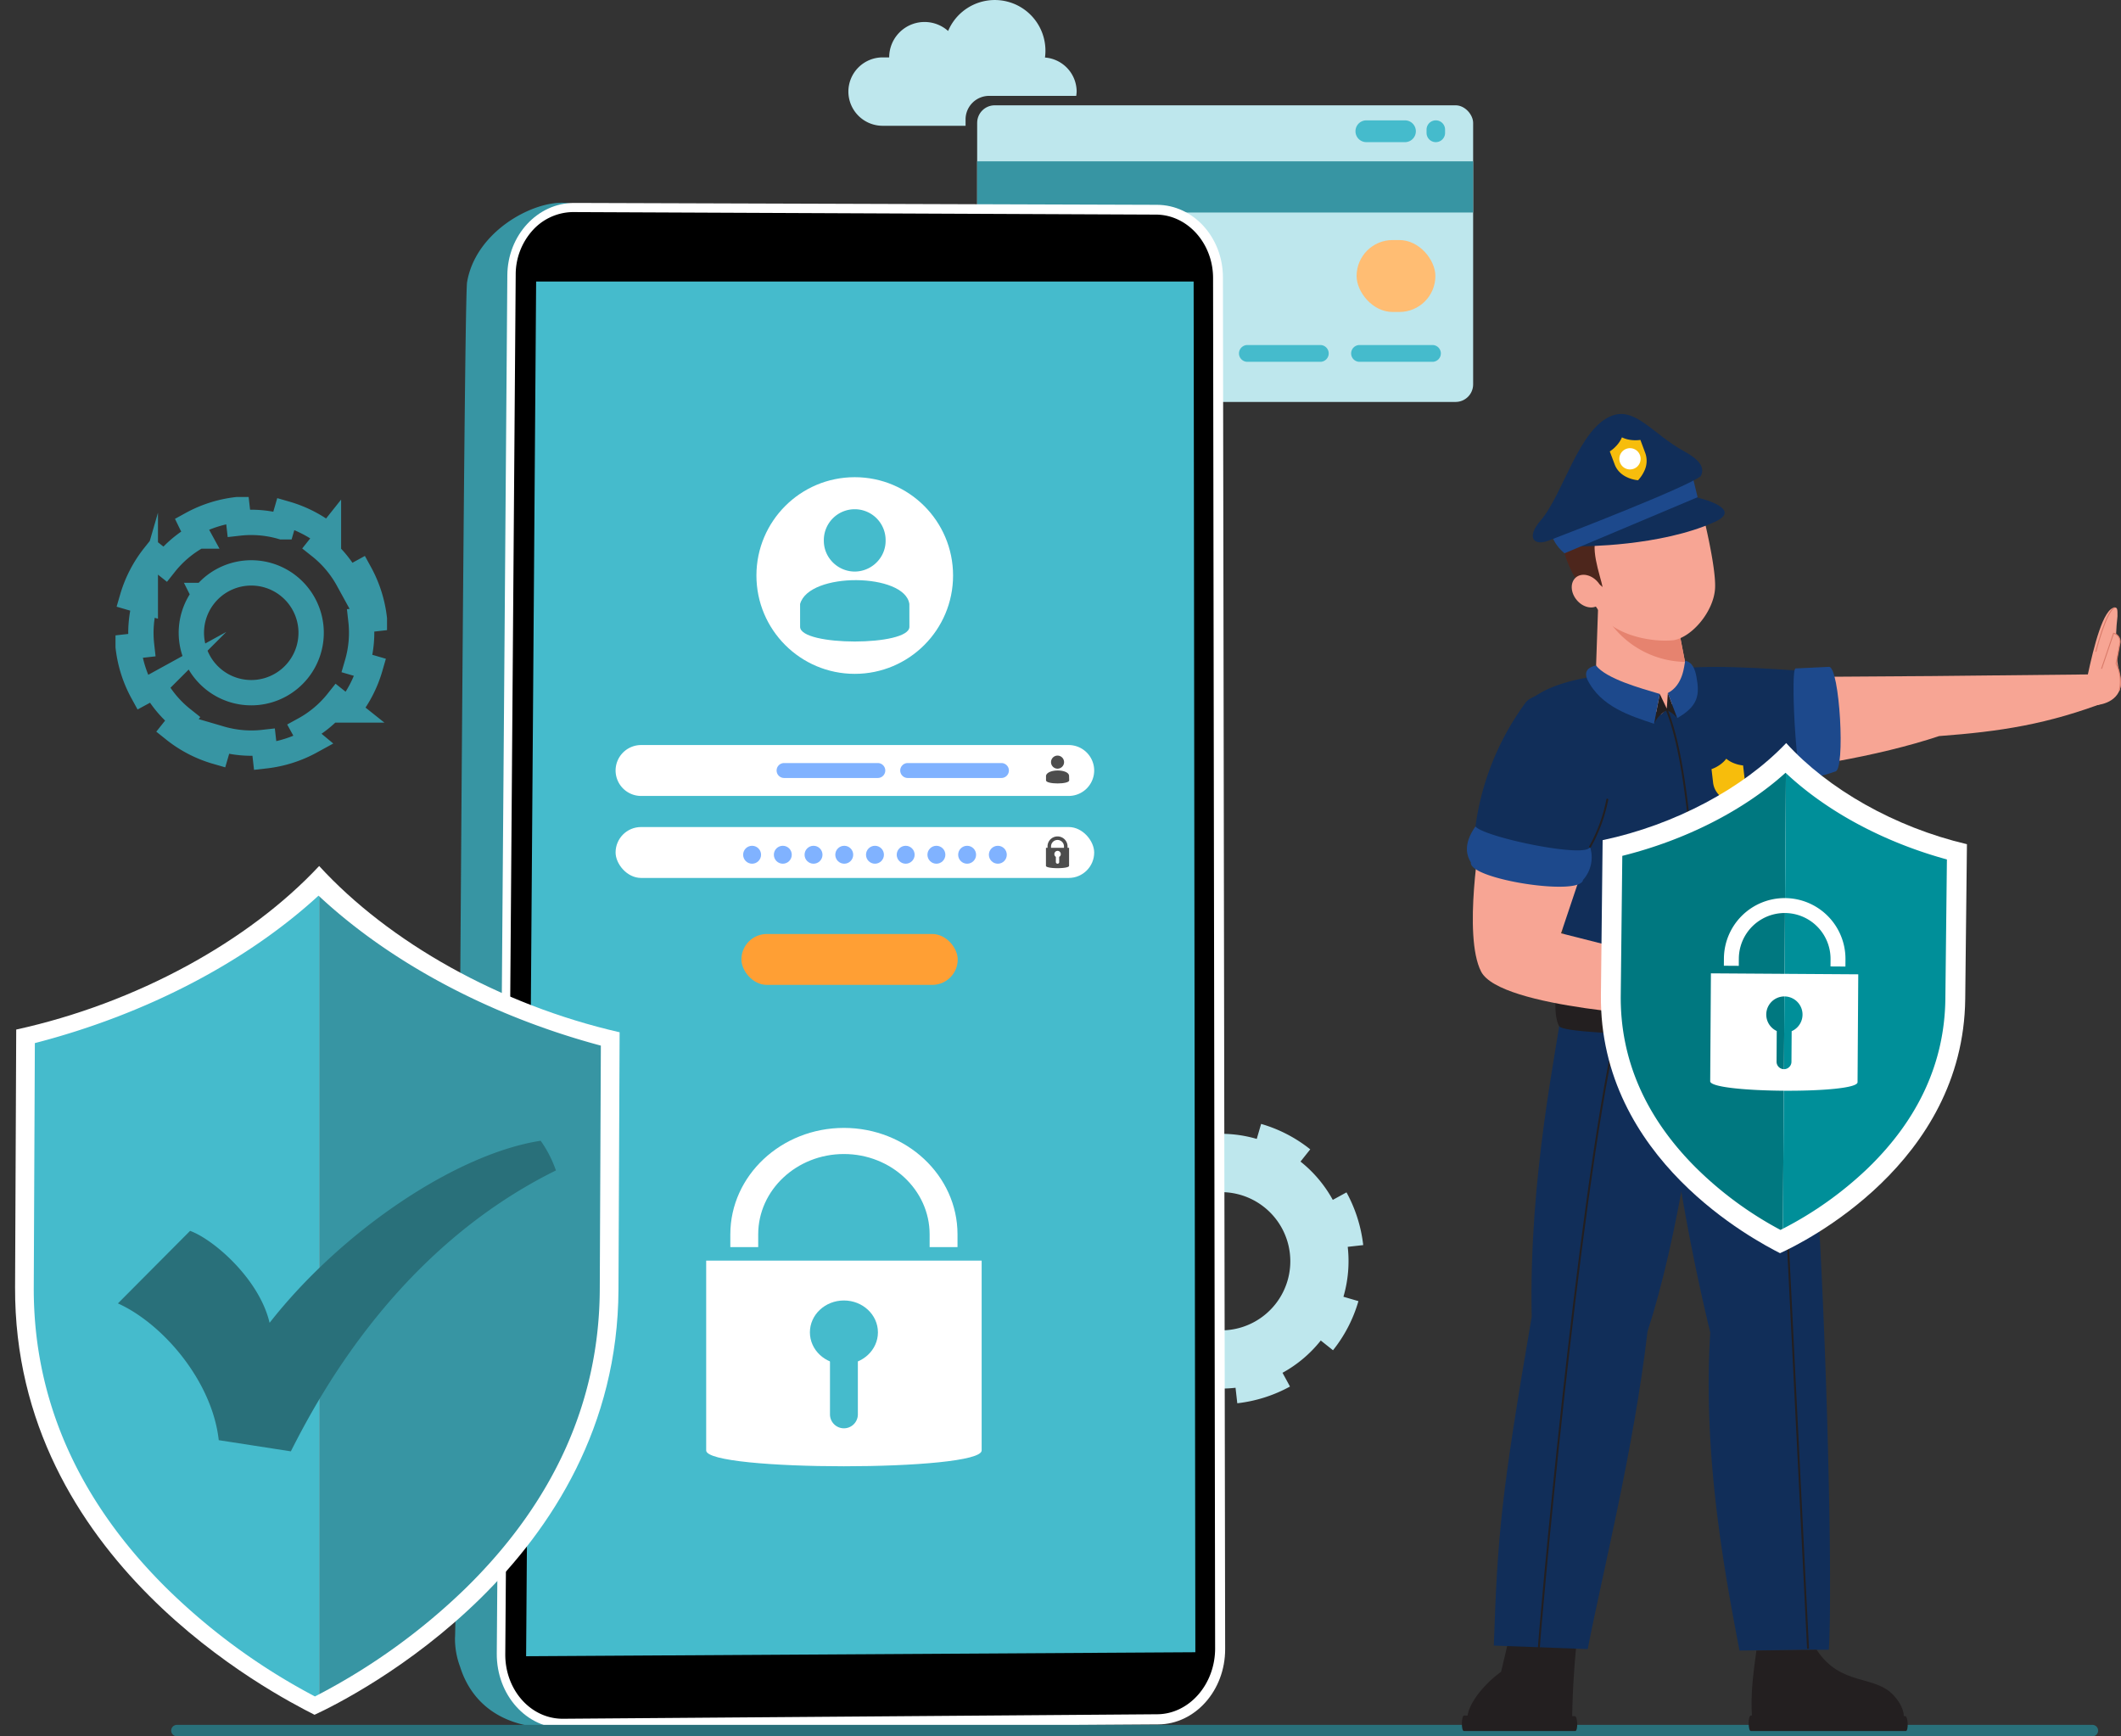 <svg xmlns="http://www.w3.org/2000/svg" width="371.365" height="303.976" viewBox="0 0 371.365 303.976">
  <rect x="0" y="0" width="371.365" height="303.976" fill="#333333" stroke="none"/>
  <g id="Grupo_961158" data-name="Grupo 961158" transform="translate(-970.481 -4110.552)">
    <g id="Grupo_961123" data-name="Grupo 961123">
      <rect id="Rectángulo_45824" data-name="Rectángulo 45824" width="86.84" height="51.933" rx="3.076" transform="translate(1141.572 4128.988)" fill="#bee7ed"/>
      <rect id="Rectángulo_45825" data-name="Rectángulo 45825" width="86.84" height="8.961" transform="translate(1228.412 4147.757) rotate(-180)" fill="#3795a3"/>
      <path id="Trazado_659891" data-name="Trazado 659891" d="M1208.521,4170.957h12.768a1.47,1.47,0,0,1,1.47,1.47h0a1.47,1.47,0,0,1-1.47,1.469h-12.768a1.47,1.47,0,0,1-1.47-1.469h0A1.47,1.47,0,0,1,1208.521,4170.957Z" fill="#45bbcc"/>
      <path id="Trazado_659892" data-name="Trazado 659892" d="M1188.886,4170.957h12.768a1.47,1.47,0,0,1,1.47,1.47h0a1.47,1.47,0,0,1-1.47,1.469h-12.768a1.47,1.47,0,0,1-1.47-1.469h0A1.47,1.47,0,0,1,1188.886,4170.957Z" fill="#45bbcc"/>
      <path id="Trazado_659893" data-name="Trazado 659893" d="M1169.251,4170.957h12.768a1.47,1.47,0,0,1,1.47,1.47h0a1.47,1.47,0,0,1-1.47,1.469h-12.768a1.47,1.47,0,0,1-1.47-1.469h0A1.47,1.47,0,0,1,1169.251,4170.957Z" fill="#45bbcc"/>
      <path id="Trazado_659894" data-name="Trazado 659894" d="M1149.616,4170.957h12.768a1.47,1.47,0,0,1,1.47,1.47h0a1.47,1.47,0,0,1-1.47,1.469h-12.768a1.47,1.47,0,0,1-1.47-1.469h0A1.47,1.47,0,0,1,1149.616,4170.957Z" fill="#45bbcc"/>
      <path id="Trazado_659895" data-name="Trazado 659895" d="M1221.877,4131.623h0a1.622,1.622,0,0,1,1.622,1.622v.57a1.622,1.622,0,0,1-1.622,1.622h0a1.622,1.622,0,0,1-1.622-1.622v-.57A1.622,1.622,0,0,1,1221.877,4131.623Z" fill="#45bbcc"/>
      <path id="Trazado_659896" data-name="Trazado 659896" d="M1218.383,4133.53h0a1.907,1.907,0,0,1-1.907,1.907h-6.758a1.907,1.907,0,0,1-1.907-1.907h0a1.907,1.907,0,0,1,1.907-1.907h6.758A1.907,1.907,0,0,1,1218.383,4133.53Z" fill="#45bbcc"/>
      <rect id="Rectángulo_45826" data-name="Rectángulo 45826" width="13.795" height="12.592" rx="6.296" transform="translate(1221.803 4165.169) rotate(180)" fill="#ffbd73"/>
    </g>
    <g id="Grupo_961124" data-name="Grupo 961124">
      <path id="Trazado_659897" data-name="Trazado 659897" d="M997.505,4207.815a21.582,21.582,0,0,0-3.859,7.442l2.276.663a19.467,19.467,0,0,0-.651,7.584l-2.349.266a21.649,21.649,0,0,0,2.53,7.992l.464-.251,1.614-.887a19.237,19.237,0,0,0,4.907,5.816l-1.479,1.857a21.416,21.416,0,0,0,7.448,3.852l.663-2.276a19.281,19.281,0,0,0,7.579.657l.266,2.35a21.686,21.686,0,0,0,8-2.537l-.007-.006-.324-.6-.807-1.469a19.215,19.215,0,0,0,5.811-4.9l1.856,1.479a21.46,21.46,0,0,0,3.858-7.455l-2.276-.663a19.269,19.269,0,0,0,.652-7.572l2.35-.266a21.687,21.687,0,0,0-2.537-8l-2.079,1.137a19.236,19.236,0,0,0-4.9-5.81l1.478-1.856a21.459,21.459,0,0,0-7.454-3.858l-.664,2.276a19.265,19.265,0,0,0-7.571-.652l-.266-2.35a21.577,21.577,0,0,0-8,2.537l.009.019.75,1.367.379.693a19.227,19.227,0,0,0-5.81,4.9Zm8.769,6.984a10.486,10.486,0,1,1,1.662,14.736A10.481,10.481,0,0,1,1006.274,4214.8Z" fill="none" stroke="#3795a3" stroke-miterlimit="10" stroke-width="4.435"/>
    </g>
    <g id="Grupo_961125" data-name="Grupo 961125">
      <path id="Trazado_659898" data-name="Trazado 659898" d="M1164.721,4315.759a24.9,24.9,0,0,0-4.453,8.588l2.626.766a22.455,22.455,0,0,0-.751,8.752l-2.711.307a24.975,24.975,0,0,0,2.92,9.222l.535-.29,1.863-1.023a22.2,22.2,0,0,0,5.662,6.712l-1.706,2.142a24.708,24.708,0,0,0,8.594,4.445l.766-2.626a22.259,22.259,0,0,0,8.745.759l.307,2.711a25.033,25.033,0,0,0,9.229-2.928l-.009-.006-.374-.7-.93-1.7a22.15,22.15,0,0,0,6.7-5.654l2.142,1.707a24.767,24.767,0,0,0,4.452-8.6l-2.626-.766a22.236,22.236,0,0,0,.752-8.737l2.712-.307a25.047,25.047,0,0,0-2.928-9.229l-2.4,1.313a22.184,22.184,0,0,0-5.654-6.705l1.706-2.142a24.766,24.766,0,0,0-8.6-4.452l-.765,2.627a22.223,22.223,0,0,0-8.738-.753l-.307-2.711a24.875,24.875,0,0,0-9.228,2.927l.01.021.865,1.578.438.8a22.192,22.192,0,0,0-6.706,5.654Zm10.119,8.06a12.1,12.1,0,1,1,1.919,17.005A12.094,12.094,0,0,1,1174.84,4323.819Z" fill="#bee7ed"/>
    </g>
    <path id="Trazado_659899" data-name="Trazado 659899" d="M1139.542,4131.463a4.127,4.127,0,0,1,4.126-4.127h15.247a5.953,5.953,0,0,0,.076-.748h0a6,6,0,0,0-5.545-5.964,8.87,8.87,0,0,0-16.96-4.649,6.193,6.193,0,0,0-10.318,4.626h-1.157a6,6,0,0,0-5.987,5.987h0a6,6,0,0,0,5.987,5.986h14.531Z" fill="#bee7ed"/>
    <g id="Grupo_961133" data-name="Grupo 961133">
      <path id="Trazado_659900" data-name="Trazado 659900" d="M1052.265,4159.94c2.124-12.578,21.493-18.256,21.114-10.047l88.794.521c6.15.036,11.136,5.568,11.142,12.364l.184,233.527c.006,7.04-5.068,12.8-11.336,12.849l-90.644.778a7.265,7.265,0,0,1-3.275,3.154c-10.4.221-15.381-4.912-17.2-10.716a13.979,13.979,0,0,1-.9-5.094C1050.5,4394.236,1051.608,4162.89,1052.265,4159.94Z" fill="#3795a3"/>
      <path id="Trazado_659901" data-name="Trazado 659901" d="M1069.213,4413.123l104.047-.671c6.492-.042,11.744-5.953,11.732-13.2l-.39-240.162c-.012-6.985-5.18-12.659-11.547-12.68l-102.026-.331c-6.417-.021-11.665,5.645-11.719,12.661l-1.849,241.273C1057.405,4407.294,1062.668,4413.165,1069.213,4413.123Z" fill="#fff"/>
      <path id="Trazado_659902" data-name="Trazado 659902" d="M1067.777,4411.376a9.273,9.273,0,0,0,1.314.082l104.015-.787c5.579-.042,10.139-5.224,10.13-11.547l-.36-239.9c-.009-6.1-4.5-11.074-9.969-11.1l-102.019-.444c-.159,0-.32,0-.479.01a9.659,9.659,0,0,0-6.76,3.29,11.537,11.537,0,0,0-2.874,7.638l-1.825,241.517C1058.907,4405.863,1062.688,4410.694,1067.777,4411.376Z"/>
      <path id="Trazado_659903" data-name="Trazado 659903" d="M1064.353,4159.836l-1.755,240.676,117.177-.7-.3-239.975Z" fill="#45bbcc"/>
      <g id="login">
        <rect id="Rectángulo_45827" data-name="Rectángulo 45827" width="37.873" height="8.911" rx="4.456" transform="translate(1138.169 4282.979) rotate(-180)" fill="#ff9f34"/>
        <path id="Trazado_659904" data-name="Trazado 659904" d="M1082.719,4249.9h74.887a4.468,4.468,0,0,0,4.456-4.455h0a4.469,4.469,0,0,0-4.456-4.456h-74.887a4.469,4.469,0,0,0-4.455,4.456h0A4.468,4.468,0,0,0,1082.719,4249.9Z" fill="#fff"/>
        <rect id="Rectángulo_45828" data-name="Rectángulo 45828" width="83.798" height="8.911" rx="4.456" transform="translate(1162.062 4264.254) rotate(180)" fill="#fff"/>
        <g id="Grupo_961126" data-name="Grupo 961126">
          <circle id="Elipse_5791" data-name="Elipse 5791" cx="1.569" cy="1.569" r="1.569" transform="translate(1143.623 4258.625)" fill="#80b2ff"/>
          <circle id="Elipse_5792" data-name="Elipse 5792" cx="1.569" cy="1.569" r="1.569" transform="translate(1138.245 4258.625)" fill="#80b2ff"/>
          <circle id="Elipse_5793" data-name="Elipse 5793" cx="1.569" cy="1.569" r="1.569" transform="translate(1132.866 4258.625)" fill="#80b2ff"/>
          <circle id="Elipse_5794" data-name="Elipse 5794" cx="1.569" cy="1.569" r="1.569" transform="translate(1127.488 4258.625)" fill="#80b2ff"/>
          <circle id="Elipse_5795" data-name="Elipse 5795" cx="1.569" cy="1.569" r="1.569" transform="translate(1122.11 4258.625)" fill="#80b2ff"/>
          <circle id="Elipse_5796" data-name="Elipse 5796" cx="1.569" cy="1.569" r="1.569" transform="translate(1116.732 4258.625)" fill="#80b2ff"/>
          <circle id="Elipse_5797" data-name="Elipse 5797" cx="1.569" cy="1.569" r="1.569" transform="translate(1111.353 4258.625)" fill="#80b2ff"/>
          <circle id="Elipse_5798" data-name="Elipse 5798" cx="1.569" cy="1.569" r="1.569" transform="translate(1105.975 4258.625)" fill="#80b2ff"/>
          <circle id="Elipse_5799" data-name="Elipse 5799" cx="1.569" cy="1.569" r="1.569" transform="translate(1100.597 4258.625)" fill="#80b2ff"/>
        </g>
        <g id="Grupo_961129" data-name="Grupo 961129">
          <circle id="Elipse_5800" data-name="Elipse 5800" cx="17.215" cy="17.215" r="17.215" transform="translate(1102.923 4194.095)" fill="#fff"/>
          <g id="Grupo_961128" data-name="Grupo 961128">
            <g id="Grupo_961127" data-name="Grupo 961127">
              <path id="Trazado_659905" data-name="Trazado 659905" d="M1120.113,4210.617a5.44,5.44,0,0,1-4.223-2.068,5.3,5.3,0,0,1-1.164-3.362,5.409,5.409,0,1,1,10.817,0,5.3,5.3,0,0,1-1.163,3.362A5.461,5.461,0,0,1,1120.113,4210.617Z" fill="#45bbcc"/>
            </g>
            <path id="Trazado_659906" data-name="Trazado 659906" d="M1110.571,4220.293c0,3.427,19.137,3.427,19.137,0l-.007-3.993c-.756-5.459-17.574-5.689-19.133,0Z" fill="#45bbcc"/>
          </g>
        </g>
        <path id="Trazado_659907" data-name="Trazado 659907" d="M1153.615,4258.977v3.159c0,.546,4.05.546,4.05,0v-3.159h-.267v-.239a1.753,1.753,0,0,0-3.506,0v.239Zm3.158,0h-2.268v-.239a1.134,1.134,0,1,1,2.268,0Zm-1.683,1.123a.562.562,0,1,1,1.123,0,.53.53,0,0,1-.281.468v.913a.271.271,0,0,1-.281.281.29.29,0,0,1-.3-.281v-.913A.561.561,0,0,1,1155.09,4260.1Z" fill="#4d4d4d"/>
        <g id="Grupo_961132" data-name="Grupo 961132">
          <g id="Grupo_961131" data-name="Grupo 961131">
            <g id="Grupo_961130" data-name="Grupo 961130">
              <path id="Trazado_659908" data-name="Trazado 659908" d="M1155.641,4245.125a1.145,1.145,0,0,1-.891-.437,1.115,1.115,0,0,1-.246-.709,1.141,1.141,0,1,1,2.283,0,1.115,1.115,0,0,1-.246.709A1.15,1.15,0,0,1,1155.641,4245.125Z" fill="#4d4d4d"/>
            </g>
            <path id="Trazado_659909" data-name="Trazado 659909" d="M1153.627,4247.166c0,.724,4.059.724,4.059,0l-.022-.842c-.159-1.152-3.708-1.2-4.037,0Z" fill="#4d4d4d"/>
          </g>
          <path id="Trazado_659910" data-name="Trazado 659910" d="M1129.41,4246.755h16.411a1.311,1.311,0,0,0,1.307-1.307h0a1.311,1.311,0,0,0-1.307-1.308H1129.41a1.312,1.312,0,0,0-1.308,1.308h0A1.311,1.311,0,0,0,1129.41,4246.755Z" fill="#80b2ff"/>
          <path id="Trazado_659911" data-name="Trazado 659911" d="M1107.765,4246.755h16.411a1.311,1.311,0,0,0,1.308-1.307h0a1.312,1.312,0,0,0-1.308-1.308h-16.411a1.311,1.311,0,0,0-1.307,1.308h0A1.311,1.311,0,0,0,1107.765,4246.755Z" fill="#80b2ff"/>
        </g>
      </g>
    </g>
    <g id="key">
      <path id="Trazado_659912" data-name="Trazado 659912" d="M1142.358,4331.255v33.231c0,3.693-48.232,3.693-48.232,0v-33.231Z" fill="#fff"/>
      <g id="Grupo_961134" data-name="Grupo 961134">
        <ellipse id="Elipse_5801" data-name="Elipse 5801" cx="5.955" cy="5.579" rx="5.955" ry="5.579" transform="translate(1112.287 4338.229)" fill="#45bbcc"/>
        <path id="Rectángulo_45829" data-name="Rectángulo 45829" d="M2.441,0h0A2.441,2.441,0,0,1,4.881,2.441V15.081a0,0,0,0,1,0,0H0a0,0,0,0,1,0,0V2.441A2.441,2.441,0,0,1,2.441,0Z" transform="translate(1120.683 4360.607) rotate(180)" fill="#45bbcc"/>
      </g>
      <path id="Trazado_659913" data-name="Trazado 659913" d="M1098.353,4328.887h4.882v-2.237c0-7.753,6.732-14.06,15.006-14.06s15.008,6.307,15.008,14.06v2.237h4.882v-2.237c0-10.275-8.923-18.633-19.89-18.633s-19.888,8.358-19.888,18.633Z" fill="#fff"/>
    </g>
    <path id="Trazado_659914" data-name="Trazado 659914" d="M1001.456,4414.528h335.385a1,1,0,0,0,1-1h0a1,1,0,0,0-1-1H1001.456a1,1,0,0,0-1,1h0A1,1,0,0,0,1001.456,4414.528Z" fill="#29707a"/>
    <g id="Grupo_961138" data-name="Grupo 961138">
      <g id="Grupo_961136" data-name="Grupo 961136">
        <g id="Grupo_961135" data-name="Grupo 961135">
          <path id="Trazado_659915" data-name="Trazado 659915" d="M970.481,4288.329h0v0Z" fill="#d9ffff"/>
          <path id="Trazado_659916" data-name="Trazado 659916" d="M970.481,4288.329h0v0Z" fill="#d9ffff"/>
          <path id="Trazado_659917" data-name="Trazado 659917" d="M1081.83,4288.827l0-.288,0,.288Z" fill="#d9ffff"/>
          <path id="Trazado_659918" data-name="Trazado 659918" d="M1081.83,4288.827l0-.288,0,.288Z" fill="#d9ffff"/>
          <path id="Trazado_659919" data-name="Trazado 659919" d="M1026.362,4262.164c-12.326,13.2-32,24.024-53.041,28.634-.007,1.406-.041,9.194-.2,45.089-.214,47.884,45.357,71.284,52.432,74.875,6.856-3.155,53-26.518,53.216-74.4.16-35.9.2-43.683.2-45.089C1057.964,4286.472,1038.569,4275.477,1026.362,4262.164Z" fill="#fff"/>
        </g>
      </g>
      <g id="Grupo_961137" data-name="Grupo 961137">
        <path id="Trazado_659920" data-name="Trazado 659920" d="M1026.251,4267.357c-12.707,11.656-30.311,20.818-49.668,25.812l-.191,42.71c-.088,19.543,7.676,37.222,23.076,52.549a110.387,110.387,0,0,0,26.156,19.124c.232-.117.487-.25.738-.381V4267.456C1026.325,4267.423,1026.287,4267.391,1026.251,4267.357Z" fill="#45bbcc"/>
        <path id="Trazado_659921" data-name="Trazado 659921" d="M1026.362,4267.456v139.715a110.434,110.434,0,0,0,25.588-18.509c15.536-15.188,23.457-32.8,23.544-52.34l.191-42.711C1056.428,4288.46,1038.955,4279.178,1026.362,4267.456Z" fill="#3795a3"/>
      </g>
      <path id="Trazado_659922" data-name="Trazado 659922" d="M1065.148,4310.266c-14.737,2.273-34.8,15.714-47.465,31.876-1.776-7.621-9.748-14.578-13.918-16.1l-12.636,12.7c7.889,3.556,16.511,13.63,17.654,23.943l12.623,1.956c5.322-10.512,19.066-35.658,46.41-49.179A20.716,20.716,0,0,0,1065.148,4310.266Z" fill="#29707a"/>
    </g>
    <g id="Grupo_961157" data-name="Grupo 961157">
      <g id="Grupo_961140" data-name="Grupo 961140">
        <path id="Trazado_659923" data-name="Trazado 659923" d="M1273.1,4229.146l35.741-.238,30.74-.319.133,4.664c-10.684,4.127-19.07,5.374-29.711,6.165-10.78,3.58-25.053,5.947-36.095,6.724C1264.2,4246.6,1263.394,4229.608,1273.1,4229.146Z" fill="#f7a594"/>
        <path id="Trazado_659924" data-name="Trazado 659924" d="M1288.947,4228.132c-4.291-.082-16.988-1.426-24.9-.494-7.16,2.941-5.384,15.429-2.1,17.393-.009.353,13.892,4.232,27.957.106C1292.015,4242.658,1291.3,4230.6,1288.947,4228.132Z" fill="#112e59"/>
        <path id="Trazado_659925" data-name="Trazado 659925" d="M1291.794,4245.628c-2.228.794-4.323,1.3-5.889.656-.929.044-1.961-18.664-1.033-18.708l5.85-.278C1292.579,4227.209,1293.651,4245.54,1291.794,4245.628Z" fill="#1d498c"/>
        <g id="Grupo_961139" data-name="Grupo 961139">
          <path id="Trazado_659926" data-name="Trazado 659926" d="M1336.031,4228.676c1.041-4.815,2.7-11.662,4.722-11.758.435-.02.5.26.477,1.542-1,8.558,1.307,10.879.19,13.3-1.228,2.344-4.609,2.3-4.609,2.3C1334.915,4233.207,1334.76,4230.038,1336.031,4228.676Z" fill="#f7a594"/>
          <path id="Trazado_659927" data-name="Trazado 659927" d="M1338.44,4227.638l2.105-6.215a1.466,1.466,0,0,1,1.086,1.883c-.29,1.644-.64,3.412-.64,3.412s1.646,3.558.336,5.031S1337.757,4231.782,1338.44,4227.638Z" fill="#f7a594"/>
          <path id="Trazado_659928" data-name="Trazado 659928" d="M1341.616,4231.486l-.16-.051a6.919,6.919,0,0,0-.539-4.678l-.014-.026.006-.029c0-.018.353-1.787.639-3.41a1.488,1.488,0,0,0-.406-1.48,1.443,1.443,0,0,0-.542-.29l-2.081,6.143-.159-.054,2.129-6.284.071.013a1.567,1.567,0,0,1,.691.345,1.634,1.634,0,0,1,.463,1.636c-.267,1.512-.589,3.151-.635,3.385A7.044,7.044,0,0,1,1341.616,4231.486Z" fill="#d97b69"/>
          <path id="Trazado_659929" data-name="Trazado 659929" d="M1337.517,4224.675l-.163-.041c.074-.3,1.847-7.255,3.371-7.795l.056.158C1339.341,4217.508,1337.535,4224.6,1337.517,4224.675Z" fill="#d97b69"/>
        </g>
      </g>
      <g id="Grupo_961142" data-name="Grupo 961142">
        <g id="Grupo_961141" data-name="Grupo 961141">
          <path id="Trazado_659930" data-name="Trazado 659930" d="M1228.588,4413.387h16.444a1.833,1.833,0,0,0,.705-.661,149.975,149.975,0,0,1,1.2-18.118l-11.475-.466-2.157,9.1C1229.594,4405.863,1225.289,4411.488,1228.588,4413.387Z" fill="#231f20"/>
          <path id="Trazado_659931" data-name="Trazado 659931" d="M1246.289,4413.607h-19.495c-.495,0-.458-2.711.036-2.711l19.384.109C1246.723,4411,1246.8,4413.607,1246.289,4413.607Z" fill="#231f20"/>
        </g>
        <path id="Trazado_659932" data-name="Trazado 659932" d="M1244.27,4285.063c-1.164,9.054-6.139,31.417-5.6,56.009-5.388,31.342-5.981,38.245-6.635,57.576l16.436.615c2.631-13.5,8.03-34.807,10.476-55.6,5.312-16.381,8.792-39.729,10.5-58.266C1271.171,4269.423,1248.585,4262.964,1244.27,4285.063Z" fill="#112e59"/>
        <path id="Trazado_659933" data-name="Trazado 659933" d="M1240.067,4399.412l-.336,0c.03-2.229,6.709-77.6,13.493-108.161l.329.073C1246.772,4321.858,1240.1,4397.184,1240.067,4399.412Z" fill="#231f20"/>
      </g>
      <g id="Grupo_961143" data-name="Grupo 961143">
        <path id="Trazado_659934" data-name="Trazado 659934" d="M1260.788,4286.167a368.532,368.532,0,0,0,9.141,57.669c-1.335,21.275,2.438,41.7,5.121,55.676l15.636-.14c.906-13.68-1.029-87.734-5.074-112.849C1283.683,4264.316,1258,4263.128,1260.788,4286.167Z" fill="#112e59"/>
        <path id="Trazado_659935" data-name="Trazado 659935" d="M1278.01,4399.512c-.7,5.039-1.187,8.97-.574,13.531l25.571.5s2.411-2.463-.945-6.157-9.292-1.557-13.511-8.012Z" fill="#231f20"/>
        <path id="Trazado_659936" data-name="Trazado 659936" d="M1304.171,4413.607h-27.143c-.494,0-.494-2.711,0-2.711l27.033.109C1304.57,4411,1304.679,4413.607,1304.171,4413.607Z" fill="#231f20"/>
        <rect id="Rectángulo_45830" data-name="Rectángulo 45830" width="0.336" height="107.818" transform="translate(1281.527 4291.526) rotate(-2.847)" fill="#231f20"/>
      </g>
      <path id="Trazado_659937" data-name="Trazado 659937" d="M1285.556,4282.624l-40.645,3.1c.369-25.449-11.123-43.021-8.73-49.575,3.287-9,27.243-9.067,36.367-5.556,3.623,1.394,9.516,9.456,10.21,19.6a68.121,68.121,0,0,1-.218,11.73C1282.08,4265.694,1285.556,4282.624,1285.556,4282.624Z" fill="#112e59"/>
      <path id="Trazado_659938" data-name="Trazado 659938" d="M1261.262,4235.657c-1.889-1.5-9.426-3.816-11.431-5.457l.453-13.083,7.41-.722a22.014,22.014,0,0,1,6.147,1.423l1.668,8.615.368,1.868C1266.716,4230.14,1265.053,4232.357,1261.262,4235.657Z" fill="#f7a594"/>
      <path id="Trazado_659939" data-name="Trazado 659939" d="M1252.777,4220.079a16.558,16.558,0,0,0,12.732,6.354l-1.443-7.453Z" fill="#e6836f"/>
      <g id="Grupo_961146" data-name="Grupo 961146">
        <g id="Grupo_961144" data-name="Grupo 961144">
          <path id="Trazado_659940" data-name="Trazado 659940" d="M1269.179,4202.844c.581,2.578,1.779,8.236,1.583,10.843-.3,3.967-4,8.368-7.236,8.946-3.741.381-8.784-.733-11.523-3.086a37.756,37.756,0,0,1-5.831-9.731c-2.832-7.736,2.635-14.52,9.569-16.086S1267.368,4194.808,1269.179,4202.844Z" fill="#f7a594"/>
          <path id="Trazado_659941" data-name="Trazado 659941" d="M1248.495,4214.926c-1.446-2.545.475-3.576,2.582-1.6-.36-1.921-2.55-7.548-.611-9.414,2.191-2.165,11.831-1.223,17.01-6.623,0,0-3.86-8.463-16.53-3.465C1236.637,4201.411,1248.495,4214.926,1248.495,4214.926Z" fill="#4d261c"/>
          <ellipse id="Elipse_5802" data-name="Elipse 5802" cx="2.427" cy="3.123" rx="2.427" ry="3.123" transform="translate(1244.545 4213.19) rotate(-39.724)" fill="#f7a594"/>
        </g>
        <path id="Trazado_659942" data-name="Trazado 659942" d="M1267.594,4197.64c-1.61-.493-20.784,7.127-20.28,8.551,0,0,13.883.064,23.428-4.282C1275.952,4199.537,1267.594,4197.64,1267.594,4197.64Z" fill="#112e59"/>
        <path id="Trazado_659943" data-name="Trazado 659943" d="M1244.423,4207.416l23.292-9.817-.8-3.3-24.674,10.18A7.26,7.26,0,0,0,1244.423,4207.416Z" fill="#1d498c"/>
        <path id="Trazado_659944" data-name="Trazado 659944" d="M1241.571,4205.215c-2.548.971-3.913-.585-1.339-3.547,3.969-4.567,6.68-16.251,12.576-18.37,4.063-1.46,7.138,3.3,12.532,6.254,2.446,1.34,3.815,2.742,2.9,4.388C1265.452,4196.027,1244.239,4204.2,1241.571,4205.215Z" fill="#112e59"/>
        <g id="Grupo_961145" data-name="Grupo 961145">
          <path id="Trazado_659945" data-name="Trazado 659945" d="M1257.744,4187.7l-.049-.131a6.2,6.2,0,0,1-1.722,0,4.959,4.959,0,0,1-1.51-.45h0l0,.006a4.374,4.374,0,0,1-.352.674,5.6,5.6,0,0,1-.674.857c-.129.137-.264.271-.408.4a6.059,6.059,0,0,1-.691.525l.292.778.146.388.087.233.33.877a3.775,3.775,0,0,0,.68,1.151c.092.1.187.2.286.3a4.425,4.425,0,0,0,.946.67,5.559,5.559,0,0,0,.95.4,6.018,6.018,0,0,0,.98.222c.117.016.205.025.256.029a6.443,6.443,0,0,0,.6-.759c.107-.158.217-.336.323-.532.052-.1.1-.2.153-.306a4.04,4.04,0,0,0,.181-3.175C1258.039,4188.487,1257.828,4187.926,1257.744,4187.7Z" fill="#f7bd0c"/>
          <path id="Trazado_659946" data-name="Trazado 659946" d="M1257.617,4190.224a1.861,1.861,0,1,1-2.39-1.092A1.856,1.856,0,0,1,1257.617,4190.224Z" fill="#fff"/>
        </g>
      </g>
      <g id="Grupo_961147" data-name="Grupo 961147">
        <path id="Trazado_659947" data-name="Trazado 659947" d="M1261.092,4232.04l1.225,2.567.188-2.728,1.652,4.385a4.894,4.894,0,0,0-1.811-1.366,5.056,5.056,0,0,0-2.265,2.365Z" fill="#231f20"/>
        <path id="Trazado_659948" data-name="Trazado 659948" d="M1249.92,4227.052c1.829,2.359,7.78,3.975,11.172,4.988l-1.011,5.223c-4.076-1.376-9.345-2.939-11.707-7.815C1247.84,4228.121,1248.478,4227.384,1249.92,4227.052Z" fill="#1d498c"/>
        <path id="Trazado_659949" data-name="Trazado 659949" d="M1265.535,4226.228c-.182.859-.321,4.227-3.03,5.651l1.652,4.385c3.734-2.137,3.93-4.116,3.355-7.22C1267.277,4227.809,1266.865,4226.486,1265.535,4226.228Z" fill="#1d498c"/>
      </g>
      <path id="Trazado_659950" data-name="Trazado 659950" d="M1268.767,4284.955a.168.168,0,0,1-.167-.15c-.417-3.878-.756-8.5-1.115-13.4-.976-13.341-2.084-28.461-5.3-36.445a.168.168,0,0,1,.312-.125c3.231,8.032,4.34,23.18,5.319,36.545.358,4.894.7,9.517,1.114,13.389a.17.17,0,0,1-.15.186Z" fill="#231f20"/>
      <path id="Trazado_659951" data-name="Trazado 659951" d="M1244.919,4281.553c7.945,2.129,39.1,1.315,40.337.365,1.9-.426,2.323,6.388,1.223,8.03-1.681,2.51-41.7,2.11-42.966.3S1242.674,4280.951,1244.919,4281.553Z" fill="#231f20"/>
      <g id="Grupo_961149" data-name="Grupo 961149">
        <g id="Grupo_961148" data-name="Grupo 961148">
          <path id="Trazado_659952" data-name="Trazado 659952" d="M1275.693,4244.695l-.015-.135a6.058,6.058,0,0,1-1.626-.4,4.821,4.821,0,0,1-1.32-.778h0l0,0a4.328,4.328,0,0,1-.491.554,5.461,5.461,0,0,1-.837.652c-.154.1-.312.194-.479.28a5.91,5.91,0,0,1-.775.334l.093.8.047.4.028.241.106.905a3.674,3.674,0,0,0,.372,1.246,3.757,3.757,0,0,0,.2.347,4.244,4.244,0,0,0,.736.855,5.351,5.351,0,0,0,.8.6,6.033,6.033,0,0,0,.874.439c.106.043.187.071.235.086a6.067,6.067,0,0,0,.749-.575,5.941,5.941,0,0,0,.429-.426c.073-.08.145-.165.217-.254a3.928,3.928,0,0,0,.914-2.956C1275.788,4245.507,1275.721,4244.928,1275.693,4244.695Z" fill="#f7bd0c"/>
        </g>
        <rect id="Rectángulo_45831" data-name="Rectángulo 45831" width="7.869" height="1.443" transform="translate(1269.815 4253.125) rotate(-5.561)" fill="#1d498c"/>
      </g>
      <path id="Trazado_659953" data-name="Trazado 659953" d="M1269,4307.981h-2.405l.049-.206c1.08-4.567,1.228-15.677,1.229-15.788l.336,0c0,.11-.145,10.933-1.19,15.654h1.707a70.8,70.8,0,0,0,1.34-15.373l.336-.02c.408,6.9-1.356,15.509-1.374,15.6Z" fill="#231f20"/>
      <g id="Grupo_961150" data-name="Grupo 961150">
        <path id="Trazado_659954" data-name="Trazado 659954" d="M1229.743,4256.424s-3.163,17.9.061,24.218c3.332,6.525,34.1,7.944,34.1,7.944l1.1-9.259-21.2-5.379,4.6-13.712Z" fill="#f7a594"/>
        <path id="Trazado_659955" data-name="Trazado 659955" d="M1237.719,4233.4a47.222,47.222,0,0,0-9.3,26.527c11.649,8.493,19.325,2.374,19.325,2.374s5.908-15.613,4.6-23.21S1240.364,4230.64,1237.719,4233.4Z" fill="#112e59"/>
        <path id="Trazado_659956" data-name="Trazado 659956" d="M1228.818,4255.244c1.577,1.92,19.683,5.666,20.057,3.558a5.94,5.94,0,0,1-1.227,5.81c-.461,2.927-20.09-.155-19.629-3.083Q1226.308,4258.811,1228.818,4255.244Z" fill="#1d498c"/>
        <path id="Trazado_659957" data-name="Trazado 659957" d="M1248.875,4258.97a.164.164,0,0,1-.085-.023.168.168,0,0,1-.06-.23,27.5,27.5,0,0,0,3.008-8.206.168.168,0,1,1,.329.066,27.816,27.816,0,0,1-3.047,8.31A.167.167,0,0,1,1248.875,4258.97Z" fill="#231f20"/>
      </g>
      <g id="Grupo_961156" data-name="Grupo 961156">
        <g id="Grupo_961154" data-name="Grupo 961154">
          <g id="Grupo_961152" data-name="Grupo 961152">
            <g id="Grupo_961151" data-name="Grupo 961151">
              <path id="Trazado_659958" data-name="Trazado 659958" d="M1251.048,4257.6h0l0-.164Z" fill="#d9ffff"/>
              <path id="Trazado_659959" data-name="Trazado 659959" d="M1251.048,4257.6h0l0-.164Z" fill="#d9ffff"/>
              <path id="Trazado_659960" data-name="Trazado 659960" d="M1314.909,4258.308l0-.165,0,.165Z" fill="#d9ffff"/>
              <path id="Trazado_659961" data-name="Trazado 659961" d="M1314.909,4258.308l0-.165,0,.165Z" fill="#d9ffff"/>
              <path id="Trazado_659962" data-name="Trazado 659962" d="M1283.224,4240.64c-7.495,7.887-19.413,14.312-32.139,17-.009.844-.061,5.525-.3,27.1-.32,28.778,27.1,43.022,31.359,45.208,4.152-1.869,32.107-15.728,32.427-44.5.24-21.573.292-26.253.3-27.1C1302.208,4255.375,1290.542,4248.69,1283.224,4240.64Z" fill="#fff"/>
            </g>
          </g>
          <g id="Grupo_961153" data-name="Grupo 961153">
            <path id="Trazado_659963" data-name="Trazado 659963" d="M1283.113,4245.841c-7.331,6.607-17.463,11.771-28.584,14.549l-.271,24.383c-.124,11.156,4.262,21.279,13.037,30.087a63.307,63.307,0,0,0,14.929,11.017l.424-.215.529-79.764C1283.156,4245.879,1283.134,4245.861,1283.113,4245.841Z" fill="#007880"/>
            <path id="Trazado_659964" data-name="Trazado 659964" d="M1283.177,4245.9l-.529,79.764a63.316,63.316,0,0,0,14.746-10.471c8.968-8.612,13.578-18.636,13.7-29.792l.271-24.383C1300.341,4258,1290.355,4252.638,1283.177,4245.9Z" fill="#008f99"/>
          </g>
        </g>
        <g id="Grupo_961155" data-name="Grupo 961155">
          <path id="Trazado_659965" data-name="Trazado 659965" d="M1270.044,4280.958l-.125,18.89c-.014,2.1,25.786,2.272,25.8.17l.125-18.89Zm14.139,10.125-.036,5.354a1.305,1.305,0,0,1-2.61-.018l.035-5.365a3.175,3.175,0,1,1,2.611.029Z" fill="#fff"/>
          <path id="Trazado_659966" data-name="Trazado 659966" d="M1293.595,4279.767l-2.612-.018.008-1.271a8.029,8.029,0,0,0-16.058-.106l-.009,1.272-2.611-.017.008-1.272a10.641,10.641,0,0,1,21.282.14Z" fill="#fff"/>
        </g>
      </g>
    </g>
  </g>
</svg>
